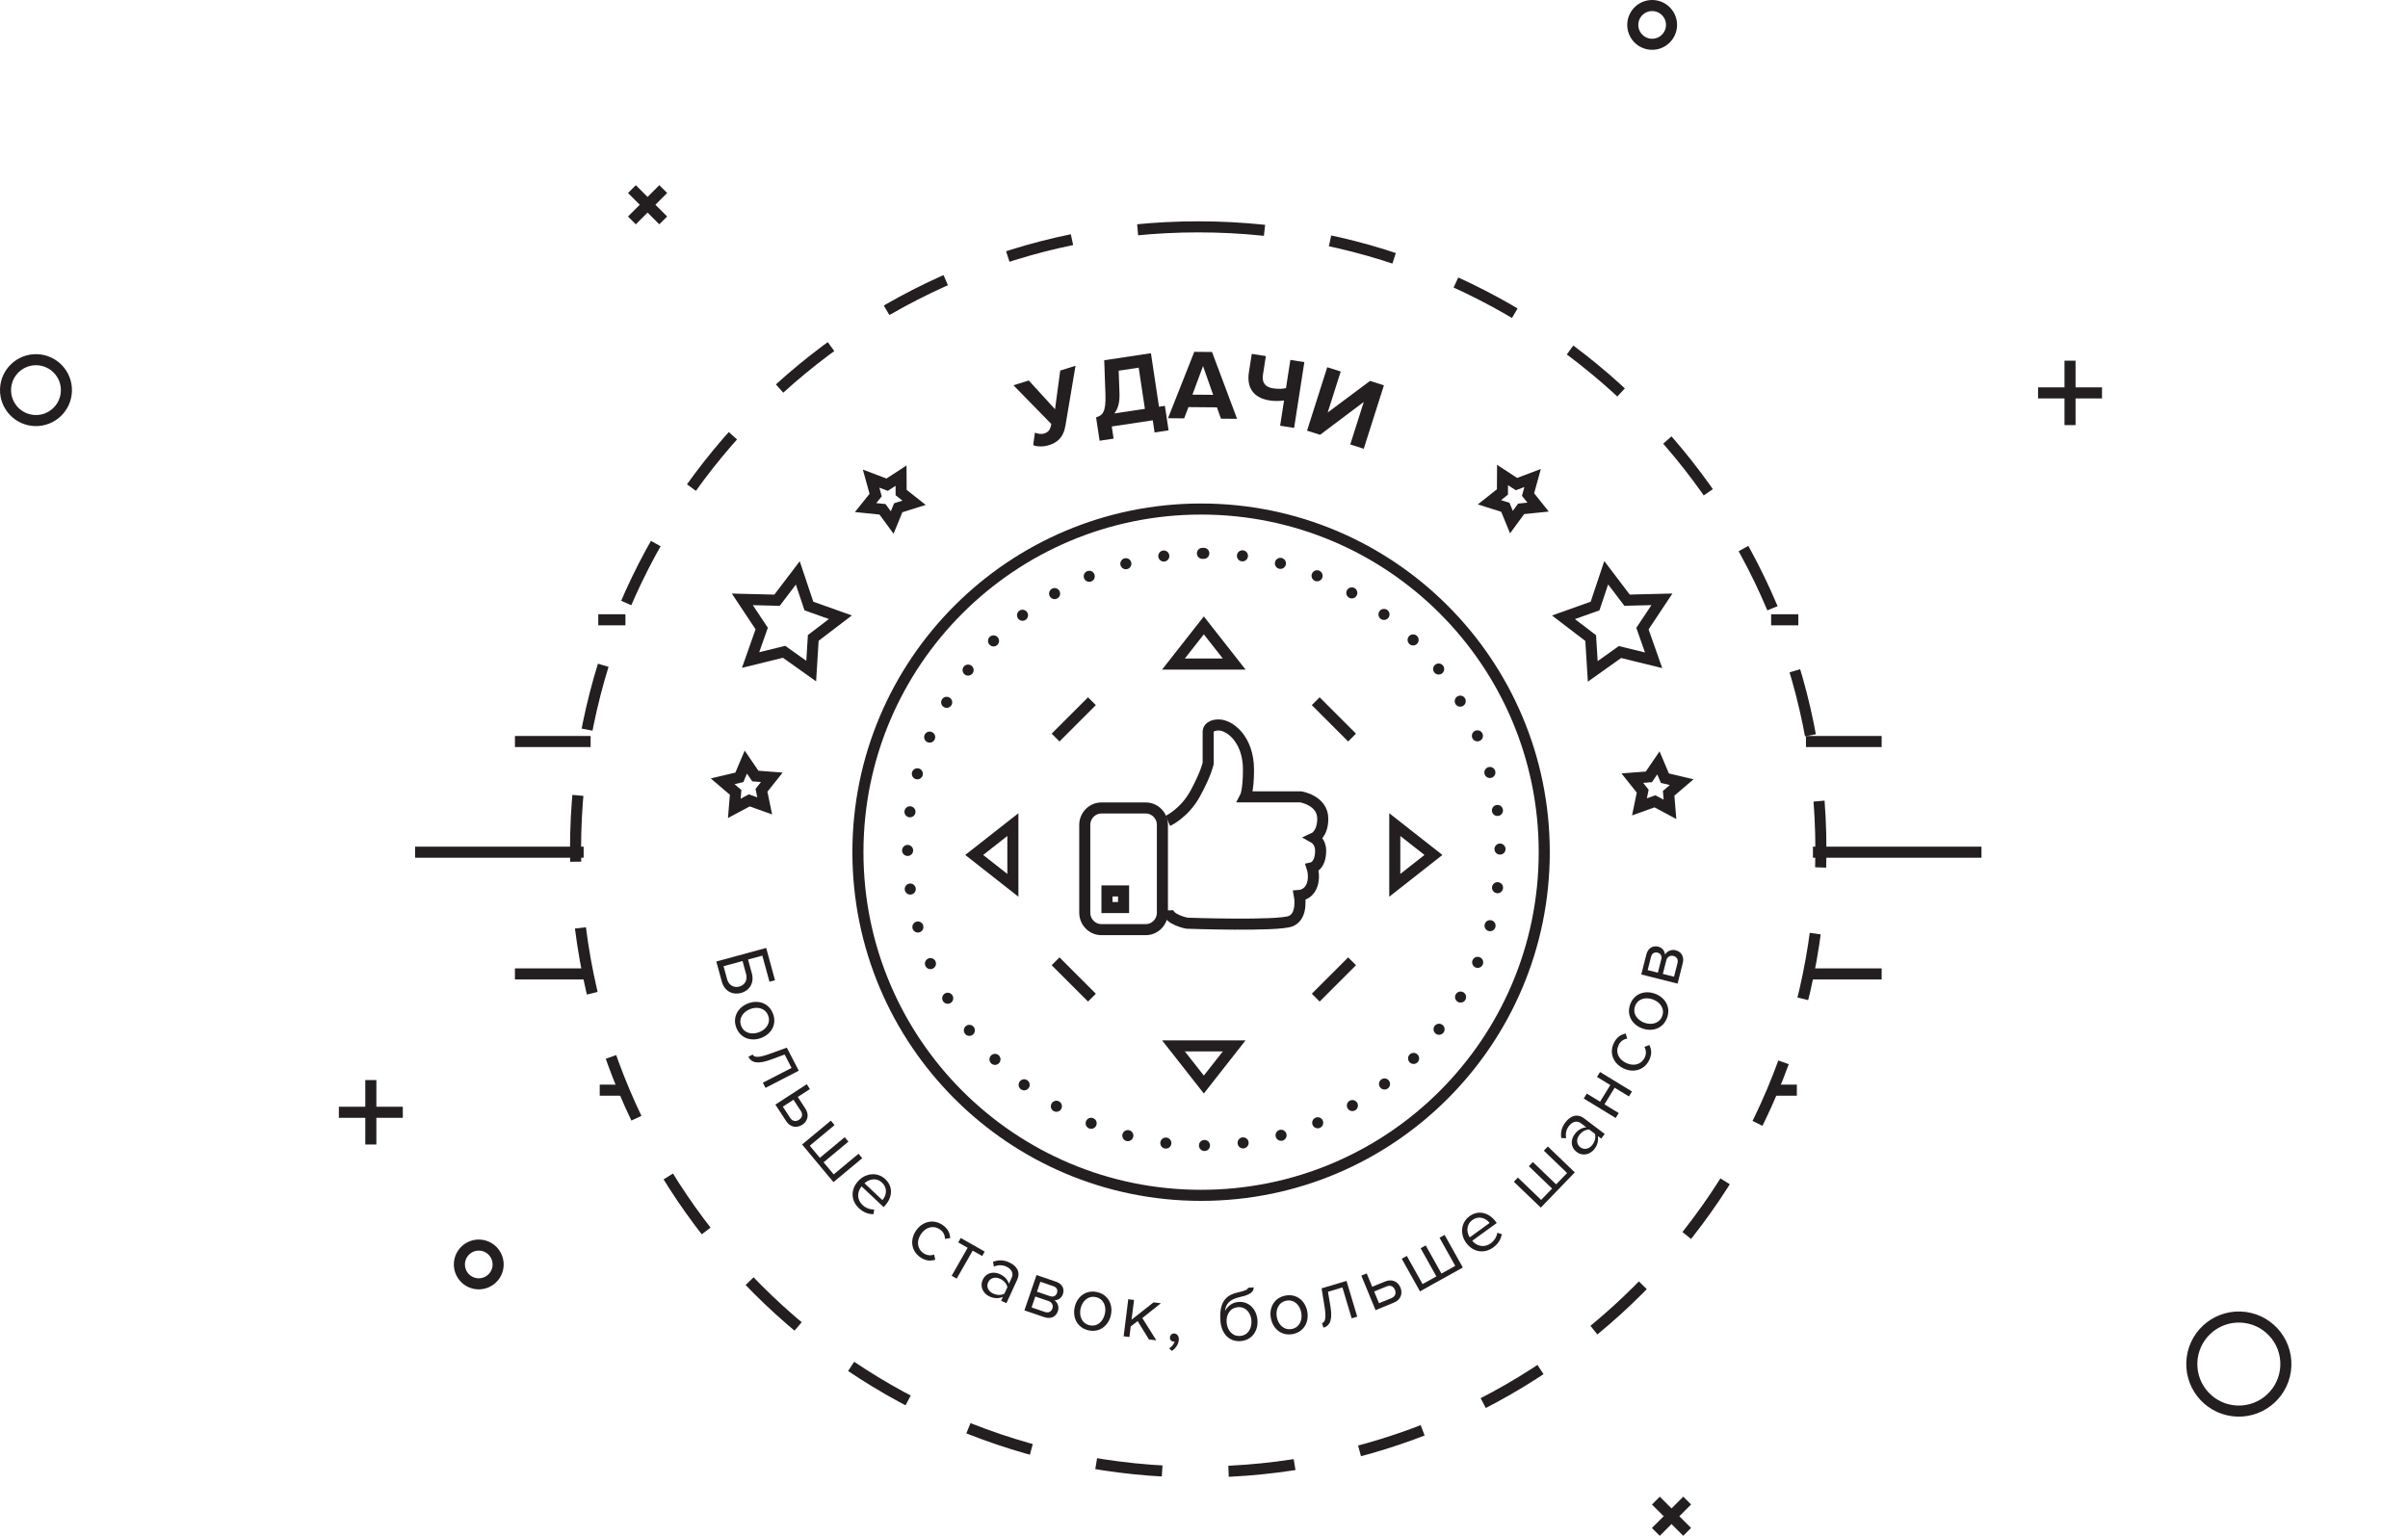 <?xml version="1.0" encoding="utf-8"?>
<!-- Generator: Adobe Illustrator 16.0.0, SVG Export Plug-In . SVG Version: 6.00 Build 0)  -->
<!DOCTYPE svg PUBLIC "-//W3C//DTD SVG 1.1//EN" "http://www.w3.org/Graphics/SVG/1.1/DTD/svg11.dtd">
<svg version="1.1" id="Layer_1" xmlns="http://www.w3.org/2000/svg" xmlns:xlink="http://www.w3.org/1999/xlink" x="0px" y="0px"
	 width="435.064px" height="277.54px" viewBox="0 0 435.064 277.54" enable-background="new 0 0 435.064 277.54"
	 xml:space="preserve">
<g>
	<path fill="#231F20" d="M189.522,80.444c2.043-0.643,2.721-1.972,2.986-3.588l1.811-10.762l-2.764,0.87l-0.938,6.989l-4.745-5.199
		l-2.764,0.87l6.838,6.999c-0.182,0.983-0.451,1.447-1.293,1.712c-0.55,0.173-1.174,0.048-1.672-0.154l-0.311,2.254
		C187.331,80.737,188.476,80.774,189.522,80.444z"/>
	<path fill="#231F20" d="M198.669,79.645l2.528-0.381l-0.33-2.195l7.407-1.116l0.33,2.195l2.529-0.382l-0.666-4.426l-1.068,0.161
		l-1.455-9.672l-8.439,1.271l0.221,6.19c0.098,3.197-0.506,3.781-1.693,4.124L198.669,79.645z M202.263,71.091l-0.144-4.103
		l3.614-0.545l1.119,7.441l-5.52,0.832C201.976,73.908,202.326,72.724,202.263,71.091z"/>
	<path fill="#231F20" d="M223.509,75.683l-4.526-12.076l-3.205-0.028l-4.746,11.995l2.917,0.025l0.773-2.032l5.149,0.045
		l0.722,2.046L223.509,75.683z M219.188,71.35l-3.746-0.032l1.916-5.163L219.188,71.35z"/>
	<path fill="#231F20" d="M228.708,64.347l-2.545-0.398l-0.519,3.333c-0.411,2.639,0.705,4.604,3.729,5.077
		c0.907,0.143,1.822,0.121,2.623,0.01l-0.711,4.563l2.526,0.396l1.851-11.892l-2.525-0.396l-0.794,5.1
		c-0.661,0.151-1.466,0.172-2.32,0.038c-1.37-0.215-2.076-0.946-1.835-2.497L228.708,64.347z"/>
	<path fill="#231F20" d="M238.503,78.573l7.896-5.939l-2.442,7.684l2.437,0.778l3.645-11.464l-2.504-0.801l-7.656,5.714l2.355-7.408
		l-2.436-0.778l-3.645,11.464L238.503,78.573z"/>
	<path fill="#231F20" d="M138.431,171.303l-9.01,2.451l0.986,3.611c0.493,1.806,2.012,2.479,3.484,2.077
		c1.472-0.4,2.432-1.776,1.945-3.555l-0.681-2.493l2.58-0.702l1.288,4.717l0.999-0.272L138.431,171.303z M134.801,176.025
		c0.29,1.064-0.213,1.982-1.226,2.259c-1.014,0.275-1.914-0.261-2.205-1.326l-0.645-2.357l3.432-0.934L134.801,176.025z"/>
	<path fill="#231F20" d="M133.043,185.734c0.749,1.911,2.704,2.527,4.528,1.814c1.824-0.712,2.828-2.483,2.078-4.395
		c-0.748-1.911-2.689-2.532-4.514-1.819C133.312,182.047,132.294,183.823,133.043,185.734z M133.917,185.394
		c-0.525-1.339,0.326-2.541,1.615-3.045c1.277-0.499,2.72-0.192,3.244,1.146c0.525,1.339-0.331,2.528-1.607,3.026
		C135.878,187.025,134.44,186.732,133.917,185.394z"/>
	<path fill="#231F20" d="M135.213,190.97c0.598,1.153,1.777,1.362,4.157,0.48l2.393-0.888l1.252,2.419l-5.186,2.675l0.482,0.931
		l6.006-3.099l-2.158-4.168l-3.158,1.143c-1.9,0.682-2.728,0.667-3.017,0.109L135.213,190.97z"/>
	<path fill="#231F20" d="M145.759,195.926l-5.668,3.685l1.956,2.997c0.757,1.159,1.96,1.261,2.898,0.65
		c0.927-0.603,1.339-1.738,0.575-2.909l-1.383-2.118l2.194-1.427L145.759,195.926z M144.685,200.759
		c0.421,0.644,0.225,1.239-0.328,1.598c-0.562,0.366-1.184,0.286-1.596-0.347l-1.322-2.025l1.924-1.251L144.685,200.759z"/>
	<path fill="#231F20" d="M155.113,208.496l-4.487,3.729l-1.826-2.189l4.486-3.729l-0.672-0.805l-4.486,3.729l-1.828-2.189
		l4.486-3.729l-0.672-0.805l-5.196,4.319l5.671,6.793l5.195-4.319L155.113,208.496z"/>
	<path fill="#231F20" d="M155.166,218.318c0.804,0.757,1.716,1.116,2.667,1.088l0.104-0.844c-0.762,0.033-1.543-0.28-2.104-0.808
		c-1.06-0.996-0.981-2.382-0.168-3.364l3.982,3.746l0.183-0.193c1.394-1.474,1.612-3.457,0.125-4.855
		c-1.405-1.322-3.51-1.132-4.854,0.291C153.649,214.914,153.709,216.948,155.166,218.318z M159.423,216.868l-3.229-3.037
		c0.751-0.714,2.106-1.109,3.156-0.123C160.47,214.763,160.104,216.127,159.423,216.868z"/>
	<path fill="#231F20" d="M166.274,227.203c1.016,0.697,1.9,0.695,2.709,0.436l-0.211-0.925c-0.711,0.241-1.343,0.146-1.92-0.25
		c-1.188-0.816-1.289-2.244-0.439-3.476c0.851-1.231,2.217-1.634,3.404-0.817c0.576,0.396,0.898,0.94,0.918,1.7l0.941-0.133
		c-0.045-0.846-0.358-1.673-1.373-2.37c-1.66-1.141-3.653-0.644-4.789,1.002C164.37,224.027,164.614,226.062,166.274,227.203z"/>
	<path fill="#231F20" d="M172.851,231.063l2.889-5.062l1.715,0.974l0.457-0.801l-4.33-2.459l-0.457,0.802l1.703,0.967l-2.889,5.062
		L172.851,231.063z"/>
	<path fill="#231F20" d="M181.833,235.498l1.936-4.215c0.682-1.485-0.132-2.563-1.43-3.156c-1.005-0.459-1.945-0.489-2.922-0.105
		l0.143,0.863c0.814-0.334,1.535-0.327,2.273,0.01c0.891,0.406,1.336,1.178,0.957,2.004l-0.506,1.104
		c-0.234-0.798-0.812-1.385-1.651-1.768c-1.044-0.477-2.448-0.335-3.077,1.037c-0.611,1.333,0.175,2.536,1.219,3.013
		c0.826,0.378,1.66,0.405,2.426,0.079l-0.32,0.698L181.833,235.498z M179.433,233.757c-0.891-0.407-1.258-1.25-0.902-2.024
		c0.361-0.787,1.24-1.062,2.131-0.655c0.675,0.309,1.207,0.858,1.343,1.535l-0.53,1.155
		C180.872,234.106,180.106,234.064,179.433,233.757z"/>
	<path fill="#231F20" d="M188.677,238.022c1.179,0.401,2.107-0.064,2.461-1.096c0.248-0.728-0.037-1.577-0.633-1.957
		c0.602,0.013,1.27-0.336,1.531-1.103c0.33-0.965-0.115-1.869-1.24-2.253l-3.525-1.199l-2.185,6.386L188.677,238.022z
		 M188.776,237.083l-2.398-0.816l0.674-1.97l2.398,0.815c0.676,0.23,0.871,0.828,0.694,1.344
		C189.937,237.064,189.412,237.299,188.776,237.083z M189.709,234.227l-2.358-0.803l0.615-1.798l2.359,0.803
		c0.609,0.207,0.831,0.682,0.641,1.236C190.794,234.168,190.332,234.438,189.709,234.227z"/>
	<path fill="#231F20" d="M196.646,240.4c2.006,0.457,3.617-0.811,4.053-2.717c0.437-1.906-0.467-3.73-2.473-4.188
		c-2.006-0.456-3.614,0.797-4.051,2.703C193.739,238.106,194.64,239.944,196.646,240.4z M196.854,239.488
		c-1.406-0.319-1.924-1.698-1.615-3.047c0.306-1.334,1.371-2.353,2.777-2.033c1.406,0.32,1.909,1.695,1.604,3.03
		C199.312,238.787,198.26,239.809,196.854,239.488z"/>
	<path fill="#231F20" d="M208.92,242.211l-2.532-4.03l3.354-2.669l-1.32-0.163l-3.975,3.127l0.444-3.563l-1.042-0.129l-0.835,6.697
		l1.042,0.129l0.238-1.914l1.248-0.958l2.043,3.309L208.92,242.211z"/>
	<path fill="#231F20" d="M212.982,242.076c0.034-0.669-0.364-1.081-0.826-1.104c-0.419-0.021-0.759,0.312-0.78,0.716
		c-0.021,0.419,0.244,0.726,0.635,0.745c0.07,0.004,0.169-0.005,0.197-0.018c-0.079,0.458-0.513,0.981-0.975,1.251l0.494,0.459
		C212.396,243.697,212.938,242.928,212.982,242.076z"/>
	<path fill="#231F20" d="M224.082,241.414c-1.438,0.118-2.347-1.041-2.462-2.433c-0.11-1.351,0.599-2.643,2.036-2.761
		c1.438-0.117,2.333,1.043,2.444,2.394C226.214,240.006,225.52,241.297,224.082,241.414z M224.159,242.348
		c2.078-0.171,3.188-1.888,3.029-3.823c-0.156-1.907-1.529-3.407-3.441-3.25c-1.2,0.099-1.996,0.837-2.422,1.643
		c0.144-1.161,0.673-2.074,2.646-2.516c1.132-0.247,2.614-0.663,2.524-1.764l-1.019,0.084c0.022,0.278-0.381,0.494-1.842,0.838
		c-2.319,0.498-3.396,1.946-3.126,5.219C220.69,241.006,222.093,242.517,224.159,242.348z"/>
	<path fill="#231F20" d="M233.561,241.082c2.021-0.381,2.991-2.184,2.628-4.104s-1.922-3.232-3.943-2.851
		c-2.021,0.381-2.994,2.17-2.631,4.091S231.539,241.464,233.561,241.082z M233.387,240.163c-1.417,0.268-2.442-0.789-2.699-2.147
		c-0.255-1.345,0.314-2.702,1.731-2.97c1.416-0.268,2.428,0.792,2.683,2.137C235.358,238.541,234.803,239.896,233.387,240.163z"/>
	<path fill="#231F20" d="M239.11,239.932c1.248-0.372,1.673-1.489,1.247-3.986l-0.429-2.51l2.615-0.78l1.669,5.58l1.006-0.3
		l-1.934-6.463l-4.507,1.344l0.537,3.309c0.318,1.989,0.15,2.797-0.453,2.978L239.11,239.932z"/>
	<path fill="#231F20" d="M245.957,230.517l2.571,6.242l3.317-1.361c1.283-0.526,1.607-1.688,1.182-2.721
		c-0.422-1.021-1.463-1.637-2.758-1.104l-2.344,0.962l-0.996-2.416L245.957,230.517z M250.517,232.468
		c0.713-0.293,1.262,0.011,1.512,0.618c0.256,0.62,0.061,1.214-0.639,1.501l-2.241,0.92l-0.874-2.119L250.517,232.468z"/>
	<path fill="#231F20" d="M260.087,223.669l2.84,5.088l-2.494,1.388l-2.842-5.088l-0.918,0.511l2.842,5.088l-2.494,1.388
		l-2.842-5.088l-0.918,0.51l3.291,5.894l7.742-4.307l-3.291-5.893L260.087,223.669z"/>
	<path fill="#231F20" d="M269.771,225.437c0.893-0.648,1.416-1.476,1.564-2.412l-0.811-0.258c-0.109,0.753-0.562,1.461-1.186,1.913
		c-1.178,0.854-2.527,0.521-3.344-0.457l4.426-3.211l-0.156-0.215c-1.193-1.637-3.104-2.218-4.756-1.019
		c-1.562,1.134-1.766,3.23-0.613,4.812C266.138,226.294,268.152,226.611,269.771,225.437z M269.132,220.998l-3.588,2.604
		c-0.564-0.868-0.703-2.269,0.463-3.115C267.251,219.583,268.529,220.193,269.132,220.998z"/>
	<path fill="#231F20" d="M278.929,207.936l4.203,4.038l-1.98,2.052l-4.203-4.037l-0.729,0.755l4.203,4.037l-1.98,2.053l-4.203-4.038
		l-0.727,0.755l4.867,4.677l6.145-6.369l-4.867-4.676L278.929,207.936z"/>
	<path fill="#231F20" d="M289.931,204.919l-3.703-2.803c-1.305-0.988-2.537-0.43-3.4,0.705c-0.67,0.88-0.904,1.789-0.742,2.824
		l0.877,0.05c-0.15-0.867,0.014-1.568,0.506-2.214c0.592-0.779,1.445-1.046,2.17-0.497l0.971,0.735
		c-0.832,0.054-1.533,0.489-2.092,1.224c-0.693,0.913-0.861,2.312,0.344,3.224c1.172,0.887,2.521,0.383,3.215-0.53
		c0.551-0.724,0.76-1.53,0.607-2.347l0.613,0.464L289.931,204.919z M287.703,206.88c-0.594,0.779-1.498,0.953-2.18,0.438
		c-0.691-0.523-0.768-1.44-0.174-2.22c0.449-0.59,1.104-0.989,1.795-0.974l1.016,0.768
		C288.359,205.554,288.152,206.29,287.703,206.88z"/>
	<path fill="#231F20" d="M292.464,201.142l-2.58-1.575l1.844-3.005l2.58,1.576l0.549-0.894l-5.77-3.524l-0.549,0.894l2.402,1.467
		l-1.846,3.004l-2.4-1.466l-0.549,0.894l5.77,3.524L292.464,201.142z"/>
	<path fill="#231F20" d="M297.97,191.576c0.537-1.106,0.402-1.979,0.023-2.737l-0.885,0.348c0.346,0.664,0.348,1.302,0.041,1.931
		c-0.631,1.295-2.029,1.611-3.377,0.958c-1.348-0.652-1.953-1.938-1.322-3.233c0.307-0.629,0.797-1.028,1.547-1.162l-0.273-0.909
		c-0.832,0.172-1.604,0.606-2.143,1.713c-0.881,1.81-0.088,3.7,1.713,4.572C295.109,193.935,297.087,193.386,297.97,191.576z"/>
	<path fill="#231F20" d="M301.199,183.928c0.709-1.927-0.344-3.682-2.184-4.355c-1.838-0.674-3.768-0.012-4.477,1.915
		c-0.711,1.928,0.33,3.678,2.168,4.352C298.546,186.513,300.488,185.854,301.199,183.928z M300.318,183.605
		c-0.498,1.351-1.934,1.687-3.234,1.211c-1.287-0.473-2.162-1.656-1.666-3.007c0.498-1.35,1.93-1.674,3.217-1.202
		C299.935,181.084,300.816,182.255,300.318,183.605z"/>
	<path fill="#231F20" d="M304.025,174.077c0.307-1.206-0.236-2.092-1.295-2.358c-0.746-0.188-1.572,0.166-1.904,0.789
		c-0.035-0.601-0.438-1.235-1.225-1.434c-0.992-0.25-1.859,0.267-2.15,1.419l-0.914,3.604l6.559,1.652L304.025,174.077z
		 M303.078,174.055l-0.621,2.452l-2.023-0.51l0.621-2.452c0.176-0.69,0.758-0.934,1.287-0.8
		C302.964,172.902,303.242,173.404,303.078,174.055z M300.148,173.36l-0.611,2.411l-1.846-0.465l0.611-2.412
		c0.158-0.623,0.613-0.883,1.184-0.739C300.001,172.285,300.31,172.724,300.148,173.36z"/>
	<path fill-rule="evenodd" clip-rule="evenodd" fill="none" stroke="#231F20" stroke-width="2" stroke-miterlimit="10" d="
		M217.005,91.989c34.243,0,62,27.763,62,62.011s-27.758,62.011-62,62.011c-34.242,0-62-27.763-62-62.011
		S182.763,91.989,217.005,91.989z"/>
	
		<path fill-rule="evenodd" clip-rule="evenodd" fill="none" stroke="#231F20" stroke-width="2" stroke-miterlimit="10" stroke-dasharray="12" d="
		M216.487,40.994c62.133,0,112.502,50.37,112.502,112.506s-50.369,112.506-112.502,112.506c-62.133,0-112.5-50.37-112.5-112.506
		S154.354,40.994,216.487,40.994z"/>
	
		<path fill-rule="evenodd" clip-rule="evenodd" fill="none" stroke="#231F20" stroke-width="2" stroke-linecap="round" stroke-linejoin="round" stroke-miterlimit="10" stroke-dasharray="0,7" d="
		M217.497,99.994c29.555,0,53.516,23.954,53.516,53.503S247.052,207,217.497,207c-29.557,0-53.516-23.954-53.516-53.503
		S187.94,99.994,217.497,99.994z"/>
	<path fill-rule="evenodd" clip-rule="evenodd" fill="none" stroke="#231F20" stroke-width="2" stroke-miterlimit="10" d="
		M198.995,146.01h8.018c1.66,0,3.006,1.377,3.006,3.075v15.834c0,1.698-1.346,3.074-3.006,3.074h-8.018
		c-1.66,0-3.006-1.376-3.006-3.074v-15.834C195.989,147.387,197.335,146.01,198.995,146.01z"/>
	<path fill-rule="evenodd" clip-rule="evenodd" fill="none" stroke="#231F20" stroke-width="2" stroke-miterlimit="10" d="
		M200.001,161h3v3h-3V161z"/>
	<path fill-rule="evenodd" clip-rule="evenodd" fill="none" stroke="#231F20" stroke-width="2" stroke-miterlimit="10" d="
		M211.002,148.342c0,0,3.003-1.348,4.984-5.007s2.3-5.393,2.3-5.393v-5.778c0,0,0-1.155,1.918-1.155
		c1.917,0,5.367,2.504,5.367,8.089c0,3.817-0.57,4.902-0.57,4.902h10c0,0,3.99,0.618,3.99,3.957c0,2.761-1.534,3.467-1.534,3.467
		s1.15,0.642,1.15,2.311c0,2.744-1.534,3.082-1.534,3.082s0.726,2.162-0.383,3.852c-0.703,1.072-1.917,1.155-1.917,1.155
		s0.702,3.66-1.534,4.623s-18.787,0.385-18.787,0.385s-3.387-0.642-3.45-2.312"/>
	<path fill="none" stroke="#231F20" stroke-width="2" stroke-miterlimit="10" d="M141.665,117.79l-6.052,1.483l2.008-5.694
		l-3.503-5.27l6.273,0.155l3.752-4.934l2.005,5.984l5.687,2.026l-4.9,3.736l-0.371,5.993L141.665,117.79z"/>
	<path fill="none" stroke="#231F20" stroke-width="2" stroke-miterlimit="10" d="M135.376,144.634l-2.705,1.445l0.237-2.889
		l-2.344-2.002l3.021-0.715l1.167-2.756l1.718,2.521l2.977,0.227l-1.869,2.345l0.582,2.822L135.376,144.634z"/>
	<path fill="none" stroke="#231F20" stroke-width="2" stroke-miterlimit="10" d="M159.447,92.038l-3.052-0.314l1.812-2.262
		l-0.823-2.971l2.903,1.097l2.509-1.632l0.015,3.05l2.342,1.852l-2.861,0.899l-1.096,2.666L159.447,92.038z"/>
	<path fill="none" stroke="#231F20" stroke-width="2" stroke-miterlimit="10" d="M292.689,117.83l6.076,1.49l-2.016-5.722
		l3.518-5.296l-6.301,0.157l-3.766-4.959l-2.014,6.015l-5.709,2.036l4.92,3.755l0.373,6.021L292.689,117.83z"/>
	<path fill="none" stroke="#231F20" stroke-width="2" stroke-miterlimit="10" d="M299.003,144.806l2.717,1.452l-0.238-2.903
		l2.352-2.012l-3.031-0.718l-1.172-2.769l-1.725,2.532l-2.988,0.228l1.877,2.356l-0.586,2.836L299.003,144.806z"/>
	<path fill="none" stroke="#231F20" stroke-width="2" stroke-miterlimit="10" d="M274.835,91.952l3.062-0.315l-1.818-2.274
		l0.826-2.984l-2.914,1.102l-2.52-1.64l-0.016,3.065l-2.35,1.86l2.873,0.903l1.1,2.679L274.835,91.952z"/>
	<path fill-rule="evenodd" clip-rule="evenodd" fill="none" stroke="#231F20" stroke-width="2" stroke-miterlimit="10" d="
		M105.449,154H75"/>
	<path fill-rule="evenodd" clip-rule="evenodd" fill="none" stroke="#231F20" stroke-width="2" stroke-miterlimit="10" d="
		M106.708,175.996H93.033"/>
	<path fill-rule="evenodd" clip-rule="evenodd" fill="none" stroke="#231F20" stroke-width="2" stroke-miterlimit="10" d="
		M113.001,197.003h-4.645"/>
	<path fill-rule="evenodd" clip-rule="evenodd" fill="none" stroke="#231F20" stroke-width="2" stroke-miterlimit="10" d="
		M113.001,112.003h-4.907"/>
	<path fill-rule="evenodd" clip-rule="evenodd" fill="none" stroke="#231F20" stroke-width="2" stroke-miterlimit="10" d="
		M106.71,134H93.036"/>
	<path fill-rule="evenodd" clip-rule="evenodd" fill="none" stroke="#231F20" stroke-width="2" stroke-miterlimit="10" d="
		M327.552,154h30.449"/>
	<path fill-rule="evenodd" clip-rule="evenodd" fill="none" stroke="#231F20" stroke-width="2" stroke-miterlimit="10" d="
		M326.294,175.996h13.674"/>
	<path fill-rule="evenodd" clip-rule="evenodd" fill="none" stroke="#231F20" stroke-width="2" stroke-miterlimit="10" d="
		M320,197.003h4.645"/>
	<path fill-rule="evenodd" clip-rule="evenodd" fill="none" stroke="#231F20" stroke-width="2" stroke-miterlimit="10" d="
		M320,112.003h4.908"/>
	<path fill-rule="evenodd" clip-rule="evenodd" fill="none" stroke="#231F20" stroke-width="2" stroke-miterlimit="10" d="
		M326.291,134h13.676"/>
	<path fill-rule="evenodd" clip-rule="evenodd" fill="none" stroke="#231F20" stroke-width="2" stroke-miterlimit="10" d="
		M197.285,126.716l-6.569,6.568"/>
	<path fill-rule="evenodd" clip-rule="evenodd" fill="none" stroke="#231F20" stroke-width="2" stroke-miterlimit="10" d="
		M237.716,126.716l6.569,6.568"/>
	<path fill-rule="evenodd" clip-rule="evenodd" fill="none" stroke="#231F20" stroke-width="2" stroke-miterlimit="10" d="
		M197.285,180.284l-6.569-6.568"/>
	<path fill-rule="evenodd" clip-rule="evenodd" fill="none" stroke="#231F20" stroke-width="2" stroke-miterlimit="10" d="
		M237.716,180.284l6.569-6.568"/>
	<path fill-rule="evenodd" clip-rule="evenodd" fill="none" stroke="#231F20" stroke-width="2" stroke-miterlimit="10" d="
		M252.001,149.013l6.986,5.487l-6.986,5.487V149.013z"/>
	<path fill-rule="evenodd" clip-rule="evenodd" fill="none" stroke="#231F20" stroke-width="2" stroke-miterlimit="10" d="
		M183.001,149.013l-6.988,5.487l6.988,5.487V149.013z"/>
	<path fill-rule="evenodd" clip-rule="evenodd" fill="none" stroke="#231F20" stroke-width="2" stroke-miterlimit="10" d="
		M222.987,189l-5.486,6.988L212.014,189H222.987z"/>
	<path fill-rule="evenodd" clip-rule="evenodd" fill="none" stroke="#231F20" stroke-width="2" stroke-miterlimit="10" d="
		M222.987,120l-5.486-6.988L212.014,120H222.987z"/>
	<path fill-rule="evenodd" clip-rule="evenodd" fill="none" stroke="#231F20" stroke-width="2" stroke-miterlimit="10" d="
		M6.672,65.003c3.036,0.094,5.42,2.632,5.325,5.668c-0.095,3.036-2.633,5.421-5.669,5.326c-3.036-0.094-5.42-2.632-5.326-5.668
		C1.098,67.293,3.636,64.908,6.672,65.003z"/>
	<path fill-rule="evenodd" clip-rule="evenodd" fill="none" stroke="#231F20" stroke-width="2" stroke-miterlimit="10" d="
		M86.61,225.002c1.932,0.06,3.449,1.675,3.389,3.606c-0.06,1.933-1.675,3.45-3.607,3.39c-1.932-0.06-3.449-1.675-3.389-3.606
		C83.062,226.459,84.678,224.941,86.61,225.002z"/>
	<path fill-rule="evenodd" clip-rule="evenodd" fill="none" stroke="#231F20" stroke-width="2" stroke-miterlimit="10" d="
		M298.611,1.002c1.932,0.06,3.449,1.675,3.389,3.607s-1.676,3.449-3.607,3.39c-1.934-0.061-3.449-1.675-3.391-3.607
		C295.062,2.459,296.677,0.942,298.611,1.002z"/>
	<path fill-rule="evenodd" clip-rule="evenodd" fill="none" stroke="#231F20" stroke-width="2" stroke-miterlimit="10" d="
		M404.767,238.004c4.691,0.146,8.377,4.068,8.229,8.76c-0.146,4.692-4.068,8.378-8.76,8.232c-4.693-0.146-8.377-4.068-8.23-8.76
		C396.152,241.544,400.074,237.858,404.767,238.004z"/>
	<path fill-rule="evenodd" clip-rule="evenodd" fill="none" stroke="#231F20" stroke-width="2" stroke-miterlimit="10" d="
		M304.833,271.168l-5.666,5.665"/>
	<path fill-rule="evenodd" clip-rule="evenodd" fill="none" stroke="#231F20" stroke-width="2" stroke-miterlimit="10" d="
		M299.175,271.174l5.65,5.652"/>
	<path fill-rule="evenodd" clip-rule="evenodd" fill="none" stroke="#231F20" stroke-width="2" stroke-miterlimit="10" d="
		M119.833,34.168l-5.665,5.664"/>
	<path fill-rule="evenodd" clip-rule="evenodd" fill="none" stroke="#231F20" stroke-width="2" stroke-miterlimit="10" d="
		M114.175,34.174l5.651,5.652"/>
	<path fill-rule="evenodd" clip-rule="evenodd" fill="none" stroke="#231F20" stroke-width="2" stroke-miterlimit="10" d="
		M374.001,65.179v11.643"/>
	<path fill-rule="evenodd" clip-rule="evenodd" fill="none" stroke="#231F20" stroke-width="2" stroke-miterlimit="10" d="
		M368.224,71h11.553"/>
	<path fill-rule="evenodd" clip-rule="evenodd" fill="none" stroke="#231F20" stroke-width="2" stroke-miterlimit="10" d="
		M67,195.179v11.643"/>
	<path fill-rule="evenodd" clip-rule="evenodd" fill="none" stroke="#231F20" stroke-width="2" stroke-miterlimit="10" d="
		M61.225,201h11.552"/>
</g>
</svg>
